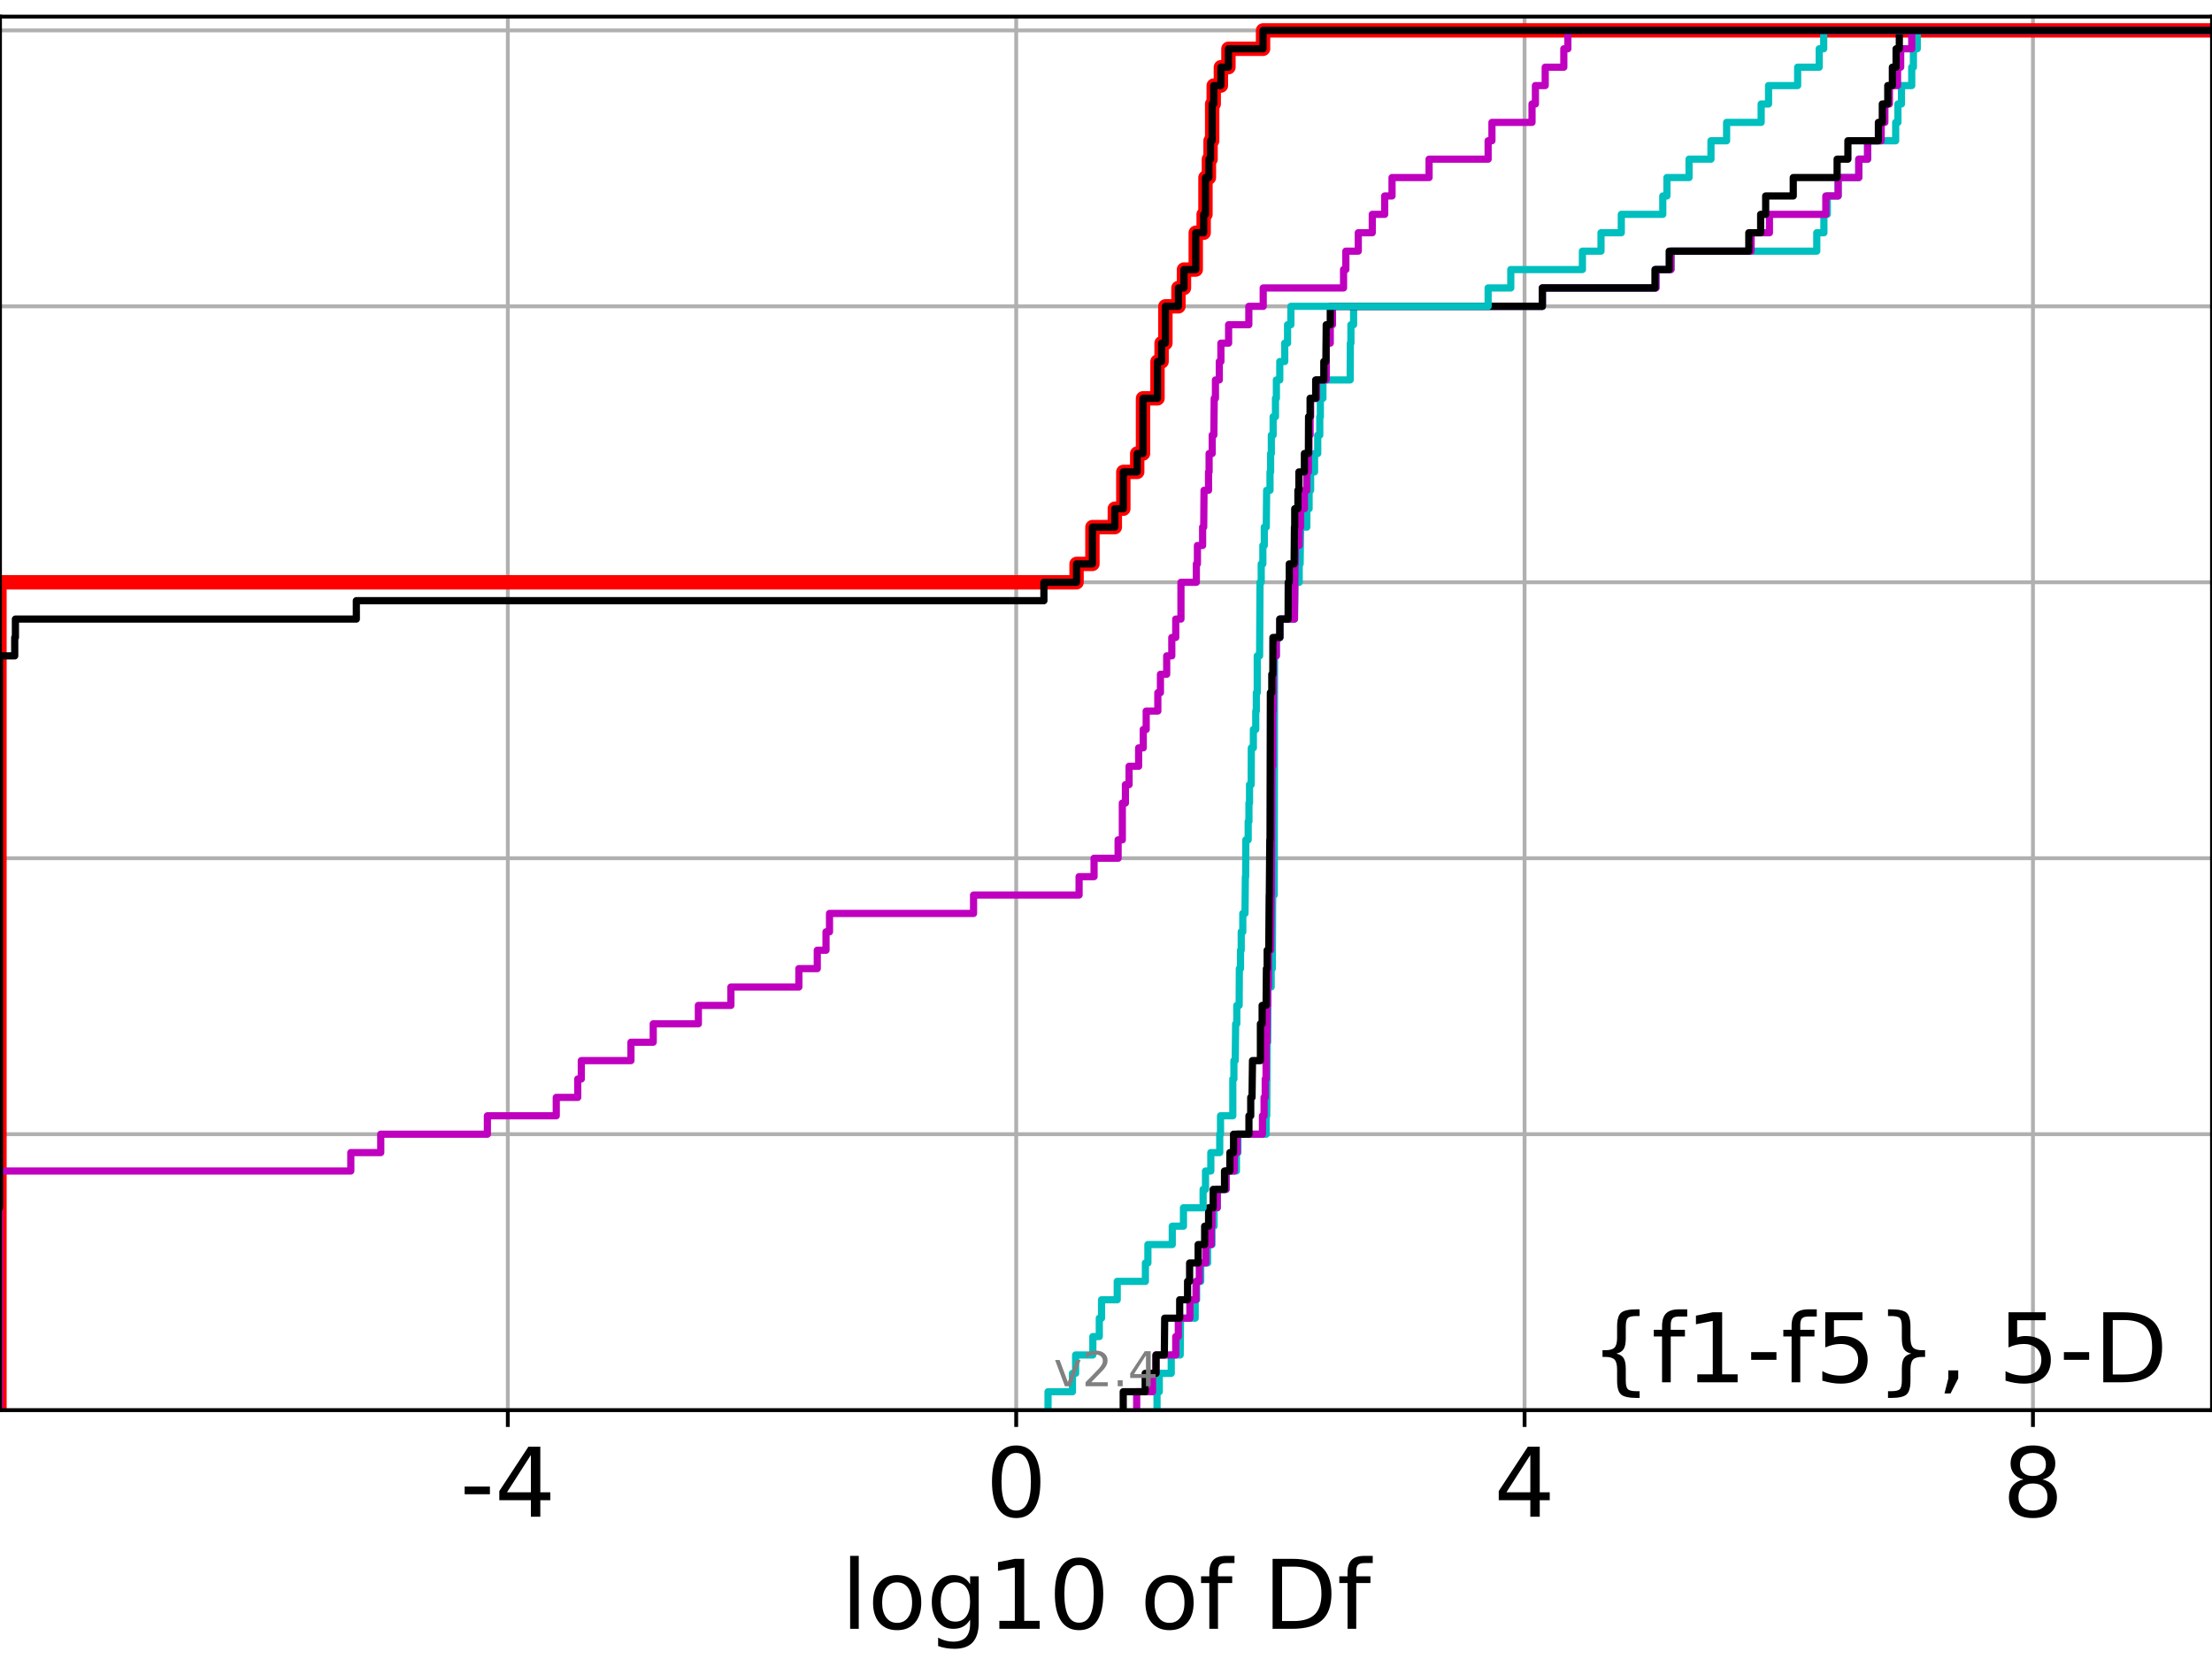 <?xml version="1.0" encoding="utf-8" standalone="no"?>
<!DOCTYPE svg PUBLIC "-//W3C//DTD SVG 1.1//EN"
  "http://www.w3.org/Graphics/SVG/1.1/DTD/svg11.dtd">
<!-- Created with matplotlib (https://matplotlib.org/) -->
<svg height="345.6pt" version="1.1" viewBox="0 0 460.8 345.6" width="460.8pt" xmlns="http://www.w3.org/2000/svg" xmlns:xlink="http://www.w3.org/1999/xlink">
 <defs>
  <style type="text/css">*{stroke-linecap:butt;stroke-linejoin:round;}</style>
 </defs>
 <g id="figure_1">
  <g id="patch_1">
   <path d="M 0 345.6 
L 460.8 345.6 
L 460.8 0 
L 0 0 
z
" style="fill:#ffffff;"/>
  </g>
  <g id="axes_1">
   <g id="patch_2">
    <path d="M 0 293.76 
L 460.8 293.76 
L 460.8 3.456 
L 0 3.456 
z
" style="fill:#ffffff;"/>
   </g>
   <g id="matplotlib.axis_1">
    <g id="xtick_1">
     <g id="line2d_1">
      <path clip-path="url(#pd158960cac)" d="M 105.789 293.76 
L 105.789 3.456 
" style="fill:none;stroke:#b0b0b0;stroke-linecap:square;stroke-width:0.8;"/>
     </g>
     <g id="line2d_2">
      <defs>
       <path d="M 0 0 
L 0 3.5 
" id="m835e4fc8a9" style="stroke:#000000;stroke-width:0.8;"/>
      </defs>
      <g>
       <use style="stroke:#000000;stroke-width:0.8;" x="105.789" xlink:href="#m835e4fc8a9" y="293.76"/>
      </g>
     </g>
     <g id="text_1">
      <!-- -4 -->
      <g transform="translate(95.819 315.957)scale(0.2 -0.2)">
       <defs>
        <path d="M 4.891 31.391 
L 31.203 31.391 
L 31.203 23.391 
L 4.891 23.391 
z
" id="DejaVuSans-45"/>
        <path d="M 37.797 64.312 
L 12.891 25.391 
L 37.797 25.391 
z
M 35.203 72.906 
L 47.609 72.906 
L 47.609 25.391 
L 58.016 25.391 
L 58.016 17.188 
L 47.609 17.188 
L 47.609 0 
L 37.797 0 
L 37.797 17.188 
L 4.891 17.188 
L 4.891 26.703 
z
" id="DejaVuSans-52"/>
       </defs>
       <use xlink:href="#DejaVuSans-45"/>
       <use x="36.084" xlink:href="#DejaVuSans-52"/>
      </g>
     </g>
    </g>
    <g id="xtick_2">
     <g id="line2d_3">
      <path clip-path="url(#pd158960cac)" d="M 211.693 293.76 
L 211.693 3.456 
" style="fill:none;stroke:#b0b0b0;stroke-linecap:square;stroke-width:0.8;"/>
     </g>
     <g id="line2d_4">
      <g>
       <use style="stroke:#000000;stroke-width:0.8;" x="211.693" xlink:href="#m835e4fc8a9" y="293.76"/>
      </g>
     </g>
     <g id="text_2">
      <!-- 0 -->
      <g transform="translate(205.331 315.957)scale(0.2 -0.2)">
       <defs>
        <path d="M 31.781 66.406 
Q 24.172 66.406 20.328 58.906 
Q 16.5 51.422 16.5 36.375 
Q 16.5 21.391 20.328 13.891 
Q 24.172 6.391 31.781 6.391 
Q 39.453 6.391 43.281 13.891 
Q 47.125 21.391 47.125 36.375 
Q 47.125 51.422 43.281 58.906 
Q 39.453 66.406 31.781 66.406 
z
M 31.781 74.219 
Q 44.047 74.219 50.516 64.516 
Q 56.984 54.828 56.984 36.375 
Q 56.984 17.969 50.516 8.266 
Q 44.047 -1.422 31.781 -1.422 
Q 19.531 -1.422 13.062 8.266 
Q 6.594 17.969 6.594 36.375 
Q 6.594 54.828 13.062 64.516 
Q 19.531 74.219 31.781 74.219 
z
" id="DejaVuSans-48"/>
       </defs>
       <use xlink:href="#DejaVuSans-48"/>
      </g>
     </g>
    </g>
    <g id="xtick_3">
     <g id="line2d_5">
      <path clip-path="url(#pd158960cac)" d="M 317.597 293.76 
L 317.597 3.456 
" style="fill:none;stroke:#b0b0b0;stroke-linecap:square;stroke-width:0.8;"/>
     </g>
     <g id="line2d_6">
      <g>
       <use style="stroke:#000000;stroke-width:0.8;" x="317.597" xlink:href="#m835e4fc8a9" y="293.76"/>
      </g>
     </g>
     <g id="text_3">
      <!-- 4 -->
      <g transform="translate(311.235 315.957)scale(0.2 -0.2)">
       <use xlink:href="#DejaVuSans-52"/>
      </g>
     </g>
    </g>
    <g id="xtick_4">
     <g id="line2d_7">
      <path clip-path="url(#pd158960cac)" d="M 423.501 293.76 
L 423.501 3.456 
" style="fill:none;stroke:#b0b0b0;stroke-linecap:square;stroke-width:0.8;"/>
     </g>
     <g id="line2d_8">
      <g>
       <use style="stroke:#000000;stroke-width:0.8;" x="423.501" xlink:href="#m835e4fc8a9" y="293.76"/>
      </g>
     </g>
     <g id="text_4">
      <!-- 8 -->
      <g transform="translate(417.139 315.957)scale(0.2 -0.2)">
       <defs>
        <path d="M 31.781 34.625 
Q 24.75 34.625 20.719 30.859 
Q 16.703 27.094 16.703 20.516 
Q 16.703 13.922 20.719 10.156 
Q 24.75 6.391 31.781 6.391 
Q 38.812 6.391 42.859 10.172 
Q 46.922 13.969 46.922 20.516 
Q 46.922 27.094 42.891 30.859 
Q 38.875 34.625 31.781 34.625 
z
M 21.922 38.812 
Q 15.578 40.375 12.031 44.719 
Q 8.5 49.078 8.5 55.328 
Q 8.5 64.062 14.719 69.141 
Q 20.953 74.219 31.781 74.219 
Q 42.672 74.219 48.875 69.141 
Q 55.078 64.062 55.078 55.328 
Q 55.078 49.078 51.531 44.719 
Q 48 40.375 41.703 38.812 
Q 48.828 37.156 52.797 32.312 
Q 56.781 27.484 56.781 20.516 
Q 56.781 9.906 50.312 4.234 
Q 43.844 -1.422 31.781 -1.422 
Q 19.734 -1.422 13.25 4.234 
Q 6.781 9.906 6.781 20.516 
Q 6.781 27.484 10.781 32.312 
Q 14.797 37.156 21.922 38.812 
z
M 18.312 54.391 
Q 18.312 48.734 21.844 45.562 
Q 25.391 42.391 31.781 42.391 
Q 38.141 42.391 41.719 45.562 
Q 45.312 48.734 45.312 54.391 
Q 45.312 60.062 41.719 63.234 
Q 38.141 66.406 31.781 66.406 
Q 25.391 66.406 21.844 63.234 
Q 18.312 60.062 18.312 54.391 
z
" id="DejaVuSans-56"/>
       </defs>
       <use xlink:href="#DejaVuSans-56"/>
      </g>
     </g>
    </g>
    <g id="text_5">
     <!-- log10 of Df -->
     <g transform="translate(175.214 339.313)scale(0.2 -0.2)">
      <defs>
       <path d="M 9.422 75.984 
L 18.406 75.984 
L 18.406 0 
L 9.422 0 
z
" id="DejaVuSans-108"/>
       <path d="M 30.609 48.391 
Q 23.391 48.391 19.188 42.75 
Q 14.984 37.109 14.984 27.297 
Q 14.984 17.484 19.156 11.844 
Q 23.344 6.203 30.609 6.203 
Q 37.797 6.203 41.984 11.859 
Q 46.188 17.531 46.188 27.297 
Q 46.188 37.016 41.984 42.703 
Q 37.797 48.391 30.609 48.391 
z
M 30.609 56 
Q 42.328 56 49.016 48.375 
Q 55.719 40.766 55.719 27.297 
Q 55.719 13.875 49.016 6.219 
Q 42.328 -1.422 30.609 -1.422 
Q 18.844 -1.422 12.172 6.219 
Q 5.516 13.875 5.516 27.297 
Q 5.516 40.766 12.172 48.375 
Q 18.844 56 30.609 56 
z
" id="DejaVuSans-111"/>
       <path d="M 45.406 27.984 
Q 45.406 37.75 41.375 43.109 
Q 37.359 48.484 30.078 48.484 
Q 22.859 48.484 18.828 43.109 
Q 14.797 37.75 14.797 27.984 
Q 14.797 18.266 18.828 12.891 
Q 22.859 7.516 30.078 7.516 
Q 37.359 7.516 41.375 12.891 
Q 45.406 18.266 45.406 27.984 
z
M 54.391 6.781 
Q 54.391 -7.172 48.188 -13.984 
Q 42 -20.797 29.203 -20.797 
Q 24.469 -20.797 20.266 -20.094 
Q 16.062 -19.391 12.109 -17.922 
L 12.109 -9.188 
Q 16.062 -11.328 19.922 -12.344 
Q 23.781 -13.375 27.781 -13.375 
Q 36.625 -13.375 41.016 -8.766 
Q 45.406 -4.156 45.406 5.172 
L 45.406 9.625 
Q 42.625 4.781 38.281 2.391 
Q 33.938 0 27.875 0 
Q 17.828 0 11.672 7.656 
Q 5.516 15.328 5.516 27.984 
Q 5.516 40.672 11.672 48.328 
Q 17.828 56 27.875 56 
Q 33.938 56 38.281 53.609 
Q 42.625 51.219 45.406 46.391 
L 45.406 54.688 
L 54.391 54.688 
z
" id="DejaVuSans-103"/>
       <path d="M 12.406 8.297 
L 28.516 8.297 
L 28.516 63.922 
L 10.984 60.406 
L 10.984 69.391 
L 28.422 72.906 
L 38.281 72.906 
L 38.281 8.297 
L 54.391 8.297 
L 54.391 0 
L 12.406 0 
z
" id="DejaVuSans-49"/>
       <path id="DejaVuSans-32"/>
       <path d="M 37.109 75.984 
L 37.109 68.5 
L 28.516 68.5 
Q 23.688 68.5 21.797 66.547 
Q 19.922 64.594 19.922 59.516 
L 19.922 54.688 
L 34.719 54.688 
L 34.719 47.703 
L 19.922 47.703 
L 19.922 0 
L 10.891 0 
L 10.891 47.703 
L 2.297 47.703 
L 2.297 54.688 
L 10.891 54.688 
L 10.891 58.5 
Q 10.891 67.625 15.141 71.797 
Q 19.391 75.984 28.609 75.984 
z
" id="DejaVuSans-102"/>
       <path d="M 19.672 64.797 
L 19.672 8.109 
L 31.594 8.109 
Q 46.688 8.109 53.688 14.938 
Q 60.688 21.781 60.688 36.531 
Q 60.688 51.172 53.688 57.984 
Q 46.688 64.797 31.594 64.797 
z
M 9.812 72.906 
L 30.078 72.906 
Q 51.266 72.906 61.172 64.094 
Q 71.094 55.281 71.094 36.531 
Q 71.094 17.672 61.125 8.828 
Q 51.172 0 30.078 0 
L 9.812 0 
z
" id="DejaVuSans-68"/>
      </defs>
      <use xlink:href="#DejaVuSans-108"/>
      <use x="27.783" xlink:href="#DejaVuSans-111"/>
      <use x="88.965" xlink:href="#DejaVuSans-103"/>
      <use x="152.441" xlink:href="#DejaVuSans-49"/>
      <use x="216.064" xlink:href="#DejaVuSans-48"/>
      <use x="279.688" xlink:href="#DejaVuSans-32"/>
      <use x="311.475" xlink:href="#DejaVuSans-111"/>
      <use x="372.656" xlink:href="#DejaVuSans-102"/>
      <use x="407.861" xlink:href="#DejaVuSans-32"/>
      <use x="439.648" xlink:href="#DejaVuSans-68"/>
      <use x="516.65" xlink:href="#DejaVuSans-102"/>
     </g>
    </g>
   </g>
   <g id="matplotlib.axis_2">
    <g id="ytick_1">
     <g id="line2d_9">
      <path clip-path="url(#pd158960cac)" d="M 0 293.76 
L 460.8 293.76 
" style="fill:none;stroke:#b0b0b0;stroke-linecap:square;stroke-width:0.8;"/>
     </g>
     <g id="line2d_10">
      <defs>
       <path d="M 0 0 
L -3.5 0 
" id="m1db755c104" style="stroke:#000000;stroke-width:0.8;"/>
      </defs>
      <g>
       <use style="stroke:#000000;stroke-width:0.8;" x="0" xlink:href="#m1db755c104" y="293.76"/>
      </g>
     </g>
    </g>
    <g id="ytick_2">
     <g id="line2d_11">
      <path clip-path="url(#pd158960cac)" d="M 0 236.274 
L 460.8 236.274 
" style="fill:none;stroke:#b0b0b0;stroke-linecap:square;stroke-width:0.8;"/>
     </g>
     <g id="line2d_12">
      <g>
       <use style="stroke:#000000;stroke-width:0.8;" x="0" xlink:href="#m1db755c104" y="236.274"/>
      </g>
     </g>
    </g>
    <g id="ytick_3">
     <g id="line2d_13">
      <path clip-path="url(#pd158960cac)" d="M 0 178.788 
L 460.8 178.788 
" style="fill:none;stroke:#b0b0b0;stroke-linecap:square;stroke-width:0.8;"/>
     </g>
     <g id="line2d_14">
      <g>
       <use style="stroke:#000000;stroke-width:0.8;" x="0" xlink:href="#m1db755c104" y="178.788"/>
      </g>
     </g>
    </g>
    <g id="ytick_4">
     <g id="line2d_15">
      <path clip-path="url(#pd158960cac)" d="M 0 121.302 
L 460.8 121.302 
" style="fill:none;stroke:#b0b0b0;stroke-linecap:square;stroke-width:0.8;"/>
     </g>
     <g id="line2d_16">
      <g>
       <use style="stroke:#000000;stroke-width:0.8;" x="0" xlink:href="#m1db755c104" y="121.302"/>
      </g>
     </g>
    </g>
    <g id="ytick_5">
     <g id="line2d_17">
      <path clip-path="url(#pd158960cac)" d="M 0 63.816 
L 460.8 63.816 
" style="fill:none;stroke:#b0b0b0;stroke-linecap:square;stroke-width:0.8;"/>
     </g>
     <g id="line2d_18">
      <g>
       <use style="stroke:#000000;stroke-width:0.8;" x="0" xlink:href="#m1db755c104" y="63.816"/>
      </g>
     </g>
    </g>
    <g id="ytick_6">
     <g id="line2d_19">
      <path clip-path="url(#pd158960cac)" d="M 0 6.33 
L 460.8 6.33 
" style="fill:none;stroke:#b0b0b0;stroke-linecap:square;stroke-width:0.8;"/>
     </g>
     <g id="line2d_20">
      <g>
       <use style="stroke:#000000;stroke-width:0.8;" x="0" xlink:href="#m1db755c104" y="6.33"/>
      </g>
     </g>
    </g>
   </g>
   <g id="line2d_21">
    <path clip-path="url(#pd158960cac)" d="M -0.114 293.76 
L -0.114 121.302 
L 224.267 121.302 
L 224.267 117.47 
L 227.575 117.47 
L 227.575 109.805 
L 232.238 109.805 
L 232.238 105.973 
L 234.01 105.973 
L 234.01 98.308 
L 236.9 98.308 
L 236.9 94.475 
L 238.111 94.475 
L 238.111 82.978 
L 241.128 82.978 
L 241.128 75.313 
L 241.98 75.313 
L 241.98 71.481 
L 242.773 71.481 
L 242.773 63.816 
L 245.491 63.816 
L 245.491 59.984 
L 246.642 59.984 
L 246.642 56.151 
L 249.098 56.151 
L 249.098 48.487 
L 250.743 48.487 
L 250.743 44.654 
L 251.12 44.654 
L 251.12 36.989 
L 251.839 36.989 
L 251.839 33.157 
L 252.183 33.157 
L 252.183 29.325 
L 252.516 29.325 
L 252.516 21.66 
L 252.84 21.66 
L 252.84 17.827 
L 254.335 17.827 
L 254.335 13.995 
L 255.906 13.995 
L 255.906 10.163 
L 263.117 10.163 
L 263.117 6.33 
L 263.117 6.33 
L 460.8 6.33 
L 460.8 6.33 
" style="fill:none;stroke:#ff0000;stroke-linecap:square;stroke-width:3;"/>
   </g>
   <g id="line2d_22">
    <path clip-path="url(#pd158960cac)" d="M 241.029 293.76 
L 241.029 289.928 
L 241.499 289.928 
L 241.499 286.095 
L 243.991 286.095 
L 243.991 282.263 
L 245.854 282.263 
L 245.926 274.598 
L 248.975 274.598 
L 248.975 270.766 
L 249.272 270.766 
L 249.272 266.933 
L 250.135 266.933 
L 250.135 263.101 
L 251.569 263.101 
L 251.569 259.268 
L 252.482 259.268 
L 252.482 255.436 
L 252.91 255.436 
L 252.91 251.604 
L 253.573 251.604 
L 253.573 247.771 
L 255.414 247.771 
L 255.414 243.939 
L 257.561 243.939 
L 257.561 240.106 
L 257.874 240.106 
L 257.874 236.274 
L 263.753 236.274 
L 263.753 232.442 
L 263.883 232.442 
L 263.976 217.112 
L 264.078 217.112 
L 264.128 205.615 
L 264.808 205.615 
L 264.808 201.782 
L 265.045 201.782 
L 265.121 186.453 
L 265.444 186.453 
L 265.511 136.632 
L 265.877 136.632 
L 265.877 132.799 
L 266.616 132.799 
L 266.616 128.967 
L 269.657 128.967 
L 269.768 121.302 
L 270.645 121.302 
L 270.645 117.47 
L 270.836 117.47 
L 270.943 109.805 
L 272.236 109.805 
L 272.236 105.973 
L 272.71 105.973 
L 272.71 102.14 
L 273.027 102.14 
L 273.027 98.308 
L 273.843 98.308 
L 273.843 94.475 
L 274.507 94.475 
L 274.507 90.643 
L 274.933 90.643 
L 274.933 86.811 
L 275.055 86.811 
L 275.055 82.978 
L 275.587 82.978 
L 275.587 79.146 
L 281.265 79.146 
L 281.302 71.481 
L 281.422 71.481 
L 281.422 67.649 
L 281.98 67.649 
L 281.98 63.816 
L 321.299 63.816 
L 321.299 59.984 
L 344.959 59.984 
L 344.959 56.151 
L 348.095 56.151 
L 348.095 52.319 
L 378.467 52.319 
L 378.467 48.487 
L 379.952 48.487 
L 379.952 44.654 
L 380.657 44.654 
L 380.657 40.822 
L 382.92 40.822 
L 382.92 36.989 
L 387.217 36.989 
L 387.217 33.157 
L 389.057 33.157 
L 389.057 29.325 
L 394.906 29.325 
L 394.906 25.492 
L 395.37 25.492 
L 395.37 21.66 
L 396.109 21.66 
L 396.109 17.827 
L 398.249 17.827 
L 398.249 13.995 
L 398.596 13.995 
L 398.596 10.163 
L 399.403 10.163 
L 399.403 6.33 
L 399.403 6.33 
L 460.8 6.33 
L 460.8 6.33 
" style="fill:none;stroke:#00bfbf;stroke-linecap:square;stroke-width:1.5;"/>
   </g>
   <g id="line2d_23">
    <path clip-path="url(#pd158960cac)" d="M 236.794 293.76 
L 236.794 289.928 
L 240.093 289.928 
L 240.093 286.095 
L 240.818 286.095 
L 240.818 282.263 
L 244.931 282.263 
L 244.931 278.43 
L 245.464 278.43 
L 245.464 274.598 
L 247.879 274.598 
L 247.879 270.766 
L 249.146 270.766 
L 249.146 266.933 
L 249.839 266.933 
L 249.839 263.101 
L 251.19 263.101 
L 251.19 259.268 
L 252.322 259.268 
L 252.322 255.436 
L 252.482 255.436 
L 252.482 251.604 
L 253.573 251.604 
L 253.573 247.771 
L 255.414 247.771 
L 255.414 243.939 
L 257.111 243.939 
L 257.111 240.106 
L 257.726 240.106 
L 257.726 236.274 
L 262.994 236.274 
L 262.994 232.442 
L 263.331 232.442 
L 263.331 228.609 
L 263.57 228.609 
L 263.57 224.777 
L 263.74 224.777 
L 263.753 217.112 
L 263.934 217.112 
L 263.976 209.447 
L 264.08 209.447 
L 264.08 205.615 
L 264.242 205.615 
L 264.242 197.95 
L 264.706 197.95 
L 264.808 186.453 
L 264.863 186.453 
L 264.972 159.626 
L 265.121 159.626 
L 265.15 148.129 
L 265.239 148.129 
L 265.293 136.632 
L 265.877 136.632 
L 265.877 132.799 
L 266.616 132.799 
L 266.616 128.967 
L 269.657 128.967 
L 269.768 117.47 
L 269.848 117.47 
L 269.848 113.637 
L 270.645 113.637 
L 270.645 109.805 
L 270.943 109.805 
L 270.943 105.973 
L 271.73 105.973 
L 271.73 102.14 
L 272.236 102.14 
L 272.236 98.308 
L 272.562 98.308 
L 272.562 94.475 
L 272.682 94.475 
L 272.682 90.643 
L 272.915 90.643 
L 272.915 86.811 
L 273.027 86.811 
L 273.027 82.978 
L 274.265 82.978 
L 274.265 79.146 
L 276.276 79.146 
L 276.294 71.481 
L 277.12 71.481 
L 277.12 67.649 
L 277.581 67.649 
L 277.581 63.816 
L 321.299 63.816 
L 321.299 59.984 
L 344.959 59.984 
L 344.959 56.151 
L 348.095 56.151 
L 348.095 52.319 
L 364.787 52.319 
L 364.787 48.487 
L 368.607 48.487 
L 368.607 44.654 
L 380.352 44.654 
L 380.352 40.822 
L 382.92 40.822 
L 382.92 36.989 
L 387.217 36.989 
L 387.217 33.157 
L 389.057 33.157 
L 389.057 29.325 
L 391.884 29.325 
L 391.884 25.492 
L 392.652 25.492 
L 392.652 21.66 
L 393.594 21.66 
L 393.594 17.827 
L 395.292 17.827 
L 395.292 13.995 
L 395.946 13.995 
L 395.946 10.163 
L 398.249 10.163 
L 398.249 6.33 
L 398.249 6.33 
L 460.8 6.33 
L 460.8 6.33 
" style="fill:none;stroke:#bf00bf;stroke-linecap:square;stroke-width:1.5;"/>
   </g>
   <g id="line2d_24">
    <path clip-path="url(#pd158960cac)" d="M 233.988 293.76 
L 233.988 289.928 
L 238.565 289.928 
L 238.565 286.095 
L 240.818 286.095 
L 240.818 282.263 
L 242.551 282.263 
L 242.628 274.598 
L 245.748 274.598 
L 245.748 270.766 
L 247.393 270.766 
L 247.393 266.933 
L 247.82 266.933 
L 247.82 263.101 
L 249.594 263.101 
L 249.594 259.268 
L 250.951 259.268 
L 250.951 255.436 
L 251.77 255.436 
L 251.77 251.604 
L 252.729 251.604 
L 252.729 247.771 
L 255.091 247.771 
L 255.091 243.939 
L 256.206 243.939 
L 256.206 240.106 
L 256.971 240.106 
L 256.971 236.274 
L 260.177 236.274 
L 260.177 232.442 
L 260.549 232.442 
L 260.549 228.609 
L 260.82 228.609 
L 260.918 220.944 
L 262.565 220.944 
L 262.565 213.28 
L 262.924 213.28 
L 262.924 209.447 
L 263.753 209.447 
L 263.817 201.782 
L 263.976 201.782 
L 263.976 197.95 
L 264.305 197.95 
L 264.397 186.453 
L 264.421 186.453 
L 264.523 174.956 
L 264.568 174.956 
L 264.642 144.297 
L 264.938 144.297 
L 264.938 140.464 
L 265.15 140.464 
L 265.17 132.799 
L 266.616 132.799 
L 266.616 128.967 
L 268.333 128.967 
L 268.363 121.302 
L 268.577 121.302 
L 268.577 117.47 
L 269.585 117.47 
L 269.657 109.805 
L 269.714 109.805 
L 269.714 105.973 
L 270.378 105.973 
L 270.378 102.14 
L 270.591 102.14 
L 270.591 98.308 
L 271.73 98.308 
L 271.73 94.475 
L 272.562 94.475 
L 272.596 86.811 
L 272.915 86.811 
L 272.915 82.978 
L 274.081 82.978 
L 274.081 79.146 
L 275.773 79.146 
L 275.773 75.313 
L 276.213 75.313 
L 276.276 67.649 
L 277.12 67.649 
L 277.12 63.816 
L 321.299 63.816 
L 321.299 59.984 
L 344.763 59.984 
L 344.763 56.151 
L 347.724 56.151 
L 347.724 52.319 
L 364.308 52.319 
L 364.308 48.487 
L 366.777 48.487 
L 366.777 44.654 
L 367.822 44.654 
L 367.822 40.822 
L 373.567 40.822 
L 373.567 36.989 
L 382.708 36.989 
L 382.708 33.157 
L 384.951 33.157 
L 384.951 29.325 
L 391.302 29.325 
L 391.302 25.492 
L 392.12 25.492 
L 392.12 21.66 
L 393.258 21.66 
L 393.258 17.827 
L 394.216 17.827 
L 394.216 13.995 
L 394.99 13.995 
L 394.99 10.163 
L 395.664 10.163 
L 395.664 6.33 
L 395.664 6.33 
L 460.8 6.33 
L 460.8 6.33 
" style="fill:none;stroke:#000000;stroke-linecap:square;stroke-width:1.5;"/>
   </g>
   <g id="line2d_25">
    <path clip-path="url(#pd158960cac)" d="M 218.322 293.76 
L 218.322 289.928 
L 223.414 289.928 
L 223.414 286.095 
L 224.071 286.095 
L 224.071 282.263 
L 227.658 282.263 
L 227.658 278.43 
L 229.003 278.43 
L 229.003 274.598 
L 229.47 274.598 
L 229.47 270.766 
L 232.738 270.766 
L 232.738 266.933 
L 238.609 266.933 
L 238.609 263.101 
L 239.128 263.101 
L 239.128 259.268 
L 244.204 259.268 
L 244.204 255.436 
L 246.537 255.436 
L 246.537 251.604 
L 250.63 251.604 
L 250.63 247.771 
L 251.129 247.771 
L 251.129 243.939 
L 252.237 243.939 
L 252.237 240.106 
L 254.094 240.106 
L 254.094 236.274 
L 254.256 236.274 
L 254.256 232.442 
L 256.816 232.442 
L 256.816 224.777 
L 257.043 224.777 
L 257.043 220.944 
L 257.319 220.944 
L 257.41 213.28 
L 257.646 213.28 
L 257.646 209.447 
L 258.139 209.447 
L 258.179 201.782 
L 258.421 201.782 
L 258.421 197.95 
L 258.572 197.95 
L 258.572 194.118 
L 258.896 194.118 
L 258.896 190.285 
L 259.357 190.285 
L 259.431 182.621 
L 259.496 182.621 
L 259.531 174.956 
L 260.019 174.956 
L 260.019 171.123 
L 260.177 171.123 
L 260.177 167.291 
L 260.301 167.291 
L 260.301 163.459 
L 260.643 163.459 
L 260.676 155.794 
L 261.099 155.794 
L 261.099 151.961 
L 261.595 151.961 
L 261.595 148.129 
L 261.716 148.129 
L 261.716 144.297 
L 261.909 144.297 
L 261.909 136.632 
L 262.4 136.632 
L 262.487 121.302 
L 262.735 121.302 
L 262.735 117.47 
L 263.076 117.47 
L 263.076 113.637 
L 263.375 113.637 
L 263.375 109.805 
L 263.788 109.805 
L 263.865 102.14 
L 264.566 102.14 
L 264.566 98.308 
L 264.694 98.308 
L 264.694 94.475 
L 264.845 94.475 
L 264.845 90.643 
L 265.216 90.643 
L 265.216 86.811 
L 265.703 86.811 
L 265.703 82.978 
L 265.894 82.978 
L 265.894 79.146 
L 266.602 79.146 
L 266.602 75.313 
L 267.633 75.313 
L 267.633 71.481 
L 268.222 71.481 
L 268.222 67.649 
L 268.915 67.649 
L 268.915 63.816 
L 310.004 63.816 
L 310.004 59.984 
L 314.724 59.984 
L 314.724 56.151 
L 329.647 56.151 
L 329.647 52.319 
L 333.519 52.319 
L 333.519 48.487 
L 337.747 48.487 
L 337.747 44.654 
L 346.388 44.654 
L 346.388 40.822 
L 347.25 40.822 
L 347.25 36.989 
L 351.864 36.989 
L 351.864 33.157 
L 356.426 33.157 
L 356.426 29.325 
L 359.683 29.325 
L 359.683 25.492 
L 366.883 25.492 
L 366.883 21.66 
L 368.421 21.66 
L 368.421 17.827 
L 374.483 17.827 
L 374.483 13.995 
L 378.978 13.995 
L 378.978 10.163 
L 379.911 10.163 
L 379.911 6.33 
L 379.911 6.33 
L 460.8 6.33 
L 460.8 6.33 
" style="fill:none;stroke:#00bfbf;stroke-linecap:square;stroke-width:1.5;"/>
   </g>
   <g id="line2d_26">
    <path clip-path="url(#pd158960cac)" d="M -0.114 293.76 
L -0.114 243.939 
L 73.079 243.939 
L 73.079 240.106 
L 79.316 240.106 
L 79.316 236.274 
L 101.53 236.274 
L 101.53 232.442 
L 115.879 232.442 
L 115.879 228.609 
L 120.355 228.609 
L 120.355 224.777 
L 121.097 224.777 
L 121.097 220.944 
L 131.44 220.944 
L 131.44 217.112 
L 136.079 217.112 
L 136.079 213.28 
L 145.482 213.28 
L 145.482 209.447 
L 152.264 209.447 
L 152.264 205.615 
L 166.418 205.615 
L 166.418 201.782 
L 170.252 201.782 
L 170.252 197.95 
L 172.074 197.95 
L 172.074 194.118 
L 172.802 194.118 
L 172.802 190.285 
L 202.811 190.285 
L 202.811 186.453 
L 224.794 186.453 
L 224.794 182.621 
L 227.912 182.621 
L 227.912 178.788 
L 232.921 178.788 
L 232.921 174.956 
L 233.801 174.956 
L 233.801 167.291 
L 234.445 167.291 
L 234.445 163.459 
L 235.208 163.459 
L 235.208 159.626 
L 237.199 159.626 
L 237.199 155.794 
L 238.162 155.794 
L 238.162 151.961 
L 238.774 151.961 
L 238.774 148.129 
L 241.197 148.129 
L 241.197 144.297 
L 241.739 144.297 
L 241.739 140.464 
L 243.045 140.464 
L 243.045 136.632 
L 244.107 136.632 
L 244.107 132.799 
L 244.93 132.799 
L 244.93 128.967 
L 246.013 128.967 
L 246.013 121.302 
L 249.219 121.302 
L 249.219 117.47 
L 249.444 117.47 
L 249.444 113.637 
L 250.527 113.637 
L 250.527 109.805 
L 250.756 109.805 
L 250.822 102.14 
L 251.76 102.14 
L 251.76 98.308 
L 251.877 98.308 
L 251.877 94.475 
L 252.525 94.475 
L 252.525 90.643 
L 252.867 90.643 
L 252.945 82.978 
L 253.198 82.978 
L 253.198 79.146 
L 254.003 79.146 
L 254.003 75.313 
L 254.336 75.313 
L 254.336 71.481 
L 255.942 71.481 
L 255.942 67.649 
L 260.153 67.649 
L 260.153 63.816 
L 263.15 63.816 
L 263.15 59.984 
L 279.886 59.984 
L 279.886 56.151 
L 280.366 56.151 
L 280.366 52.319 
L 282.954 52.319 
L 282.954 48.487 
L 285.866 48.487 
L 285.866 44.654 
L 288.458 44.654 
L 288.458 40.822 
L 289.986 40.822 
L 289.986 36.989 
L 297.703 36.989 
L 297.703 33.157 
L 310.004 33.157 
L 310.004 29.325 
L 310.8 29.325 
L 310.8 25.492 
L 319.148 25.492 
L 319.148 21.66 
L 319.855 21.66 
L 319.855 17.827 
L 321.896 17.827 
L 321.896 13.995 
L 325.772 13.995 
L 325.772 10.163 
L 326.614 10.163 
L 326.614 6.33 
L 326.614 6.33 
L 460.8 6.33 
L 460.8 6.33 
" style="fill:none;stroke:#bf00bf;stroke-linecap:square;stroke-width:1.5;"/>
   </g>
   <g id="line2d_27">
    <path clip-path="url(#pd158960cac)" d="M -1 251.604 
L -0.114 251.604 
L -0.114 136.632 
L 3.066 136.632 
L 3.066 132.799 
L 3.211 132.799 
L 3.211 128.967 
L 74.231 128.967 
L 74.231 125.135 
L 217.464 125.135 
L 217.464 121.302 
L 224.267 121.302 
L 224.267 117.47 
L 227.575 117.47 
L 227.575 109.805 
L 232.238 109.805 
L 232.238 105.973 
L 234.01 105.973 
L 234.01 98.308 
L 236.9 98.308 
L 236.9 94.475 
L 238.111 94.475 
L 238.111 82.978 
L 241.128 82.978 
L 241.128 75.313 
L 241.98 75.313 
L 241.98 71.481 
L 242.773 71.481 
L 242.773 63.816 
L 245.491 63.816 
L 245.491 59.984 
L 246.642 59.984 
L 246.642 56.151 
L 249.098 56.151 
L 249.098 48.487 
L 250.743 48.487 
L 250.743 44.654 
L 251.12 44.654 
L 251.12 36.989 
L 251.839 36.989 
L 251.839 33.157 
L 252.183 33.157 
L 252.183 29.325 
L 252.516 29.325 
L 252.516 21.66 
L 252.84 21.66 
L 252.84 17.827 
L 254.335 17.827 
L 254.335 13.995 
L 255.906 13.995 
L 255.906 10.163 
L 263.117 10.163 
L 263.117 6.33 
L 263.117 6.33 
L 460.8 6.33 
L 460.8 6.33 
" style="fill:none;stroke:#000000;stroke-linecap:square;stroke-width:1.5;"/>
   </g>
   <g id="patch_3">
    <path d="M 0 293.76 
L 0 3.456 
" style="fill:none;stroke:#000000;stroke-linecap:square;stroke-linejoin:miter;stroke-width:0.8;"/>
   </g>
   <g id="patch_4">
    <path d="M 460.8 293.76 
L 460.8 3.456 
" style="fill:none;stroke:#000000;stroke-linecap:square;stroke-linejoin:miter;stroke-width:0.8;"/>
   </g>
   <g id="patch_5">
    <path d="M 0 293.76 
L 460.8 293.76 
" style="fill:none;stroke:#000000;stroke-linecap:square;stroke-linejoin:miter;stroke-width:0.8;"/>
   </g>
   <g id="patch_6">
    <path d="M 0 3.456 
L 460.8 3.456 
" style="fill:none;stroke:#000000;stroke-linecap:square;stroke-linejoin:miter;stroke-width:0.8;"/>
   </g>
   <g id="text_6">
    <!-- {f1-f5}, 5-D -->
    <g transform="translate(331.334 287.954)scale(0.2 -0.2)">
     <defs>
      <path d="M 51.125 -9.281 
L 51.125 -16.312 
L 48.094 -16.312 
Q 35.938 -16.312 31.812 -12.688 
Q 27.688 -9.078 27.688 1.703 
L 27.688 13.375 
Q 27.688 20.75 25.047 23.578 
Q 22.406 26.422 15.484 26.422 
L 12.5 26.422 
L 12.5 33.406 
L 15.484 33.406 
Q 22.469 33.406 25.078 36.203 
Q 27.688 39.016 27.688 46.297 
L 27.688 58.016 
Q 27.688 68.797 31.812 72.391 
Q 35.938 75.984 48.094 75.984 
L 51.125 75.984 
L 51.125 69 
L 47.797 69 
Q 40.922 69 38.812 66.844 
Q 36.719 64.703 36.719 57.812 
L 36.719 45.703 
Q 36.719 38.031 34.5 34.562 
Q 32.281 31.109 26.906 29.891 
Q 32.328 28.562 34.516 25.094 
Q 36.719 21.625 36.719 14.016 
L 36.719 1.906 
Q 36.719 -4.984 38.812 -7.125 
Q 40.922 -9.281 47.797 -9.281 
z
" id="DejaVuSans-123"/>
      <path d="M 10.797 72.906 
L 49.516 72.906 
L 49.516 64.594 
L 19.828 64.594 
L 19.828 46.734 
Q 21.969 47.469 24.109 47.828 
Q 26.266 48.188 28.422 48.188 
Q 40.625 48.188 47.75 41.5 
Q 54.891 34.812 54.891 23.391 
Q 54.891 11.625 47.562 5.094 
Q 40.234 -1.422 26.906 -1.422 
Q 22.312 -1.422 17.547 -0.641 
Q 12.797 0.141 7.719 1.703 
L 7.719 11.625 
Q 12.109 9.234 16.797 8.062 
Q 21.484 6.891 26.703 6.891 
Q 35.156 6.891 40.078 11.328 
Q 45.016 15.766 45.016 23.391 
Q 45.016 31 40.078 35.438 
Q 35.156 39.891 26.703 39.891 
Q 22.75 39.891 18.812 39.016 
Q 14.891 38.141 10.797 36.281 
z
" id="DejaVuSans-53"/>
      <path d="M 12.5 -9.281 
L 15.922 -9.281 
Q 22.75 -9.281 24.828 -7.172 
Q 26.906 -5.078 26.906 1.906 
L 26.906 14.016 
Q 26.906 21.625 29.094 25.094 
Q 31.297 28.562 36.719 29.891 
Q 31.297 31.109 29.094 34.562 
Q 26.906 38.031 26.906 45.703 
L 26.906 57.812 
Q 26.906 64.75 24.828 66.875 
Q 22.75 69 15.922 69 
L 12.5 69 
L 12.5 75.984 
L 15.578 75.984 
Q 27.734 75.984 31.812 72.391 
Q 35.891 68.797 35.891 58.016 
L 35.891 46.297 
Q 35.891 39.016 38.516 36.203 
Q 41.156 33.406 48.094 33.406 
L 51.125 33.406 
L 51.125 26.422 
L 48.094 26.422 
Q 41.156 26.422 38.516 23.578 
Q 35.891 20.75 35.891 13.375 
L 35.891 1.703 
Q 35.891 -9.078 31.812 -12.688 
Q 27.734 -16.312 15.578 -16.312 
L 12.5 -16.312 
z
" id="DejaVuSans-125"/>
      <path d="M 11.719 12.406 
L 22.016 12.406 
L 22.016 4 
L 14.016 -11.625 
L 7.719 -11.625 
L 11.719 4 
z
" id="DejaVuSans-44"/>
     </defs>
     <use xlink:href="#DejaVuSans-123"/>
     <use x="63.623" xlink:href="#DejaVuSans-102"/>
     <use x="98.828" xlink:href="#DejaVuSans-49"/>
     <use x="162.451" xlink:href="#DejaVuSans-45"/>
     <use x="198.535" xlink:href="#DejaVuSans-102"/>
     <use x="233.74" xlink:href="#DejaVuSans-53"/>
     <use x="297.363" xlink:href="#DejaVuSans-125"/>
     <use x="360.986" xlink:href="#DejaVuSans-44"/>
     <use x="392.773" xlink:href="#DejaVuSans-32"/>
     <use x="424.561" xlink:href="#DejaVuSans-53"/>
     <use x="488.184" xlink:href="#DejaVuSans-45"/>
     <use x="524.268" xlink:href="#DejaVuSans-68"/>
    </g>
   </g>
   <g id="text_7">
    <!-- v2.4 -->
    <g style="fill:#808080;" transform="translate(219.489 288.777)scale(0.1 -0.1)">
     <defs>
      <path d="M 2.984 54.688 
L 12.5 54.688 
L 29.594 8.797 
L 46.688 54.688 
L 56.203 54.688 
L 35.688 0 
L 23.484 0 
z
" id="DejaVuSans-118"/>
      <path d="M 19.188 8.297 
L 53.609 8.297 
L 53.609 0 
L 7.328 0 
L 7.328 8.297 
Q 12.938 14.109 22.625 23.891 
Q 32.328 33.688 34.812 36.531 
Q 39.547 41.844 41.422 45.531 
Q 43.312 49.219 43.312 52.781 
Q 43.312 58.594 39.234 62.25 
Q 35.156 65.922 28.609 65.922 
Q 23.969 65.922 18.812 64.312 
Q 13.672 62.703 7.812 59.422 
L 7.812 69.391 
Q 13.766 71.781 18.938 73 
Q 24.125 74.219 28.422 74.219 
Q 39.75 74.219 46.484 68.547 
Q 53.219 62.891 53.219 53.422 
Q 53.219 48.922 51.531 44.891 
Q 49.859 40.875 45.406 35.406 
Q 44.188 33.984 37.641 27.219 
Q 31.109 20.453 19.188 8.297 
z
" id="DejaVuSans-50"/>
      <path d="M 10.688 12.406 
L 21 12.406 
L 21 0 
L 10.688 0 
z
" id="DejaVuSans-46"/>
     </defs>
     <use xlink:href="#DejaVuSans-118"/>
     <use x="59.18" xlink:href="#DejaVuSans-50"/>
     <use x="122.803" xlink:href="#DejaVuSans-46"/>
     <use x="154.59" xlink:href="#DejaVuSans-52"/>
    </g>
   </g>
  </g>
 </g>
 <defs>
  <clipPath id="pd158960cac">
   <rect height="290.304" width="460.8" x="0" y="3.456"/>
  </clipPath>
 </defs>
</svg>
